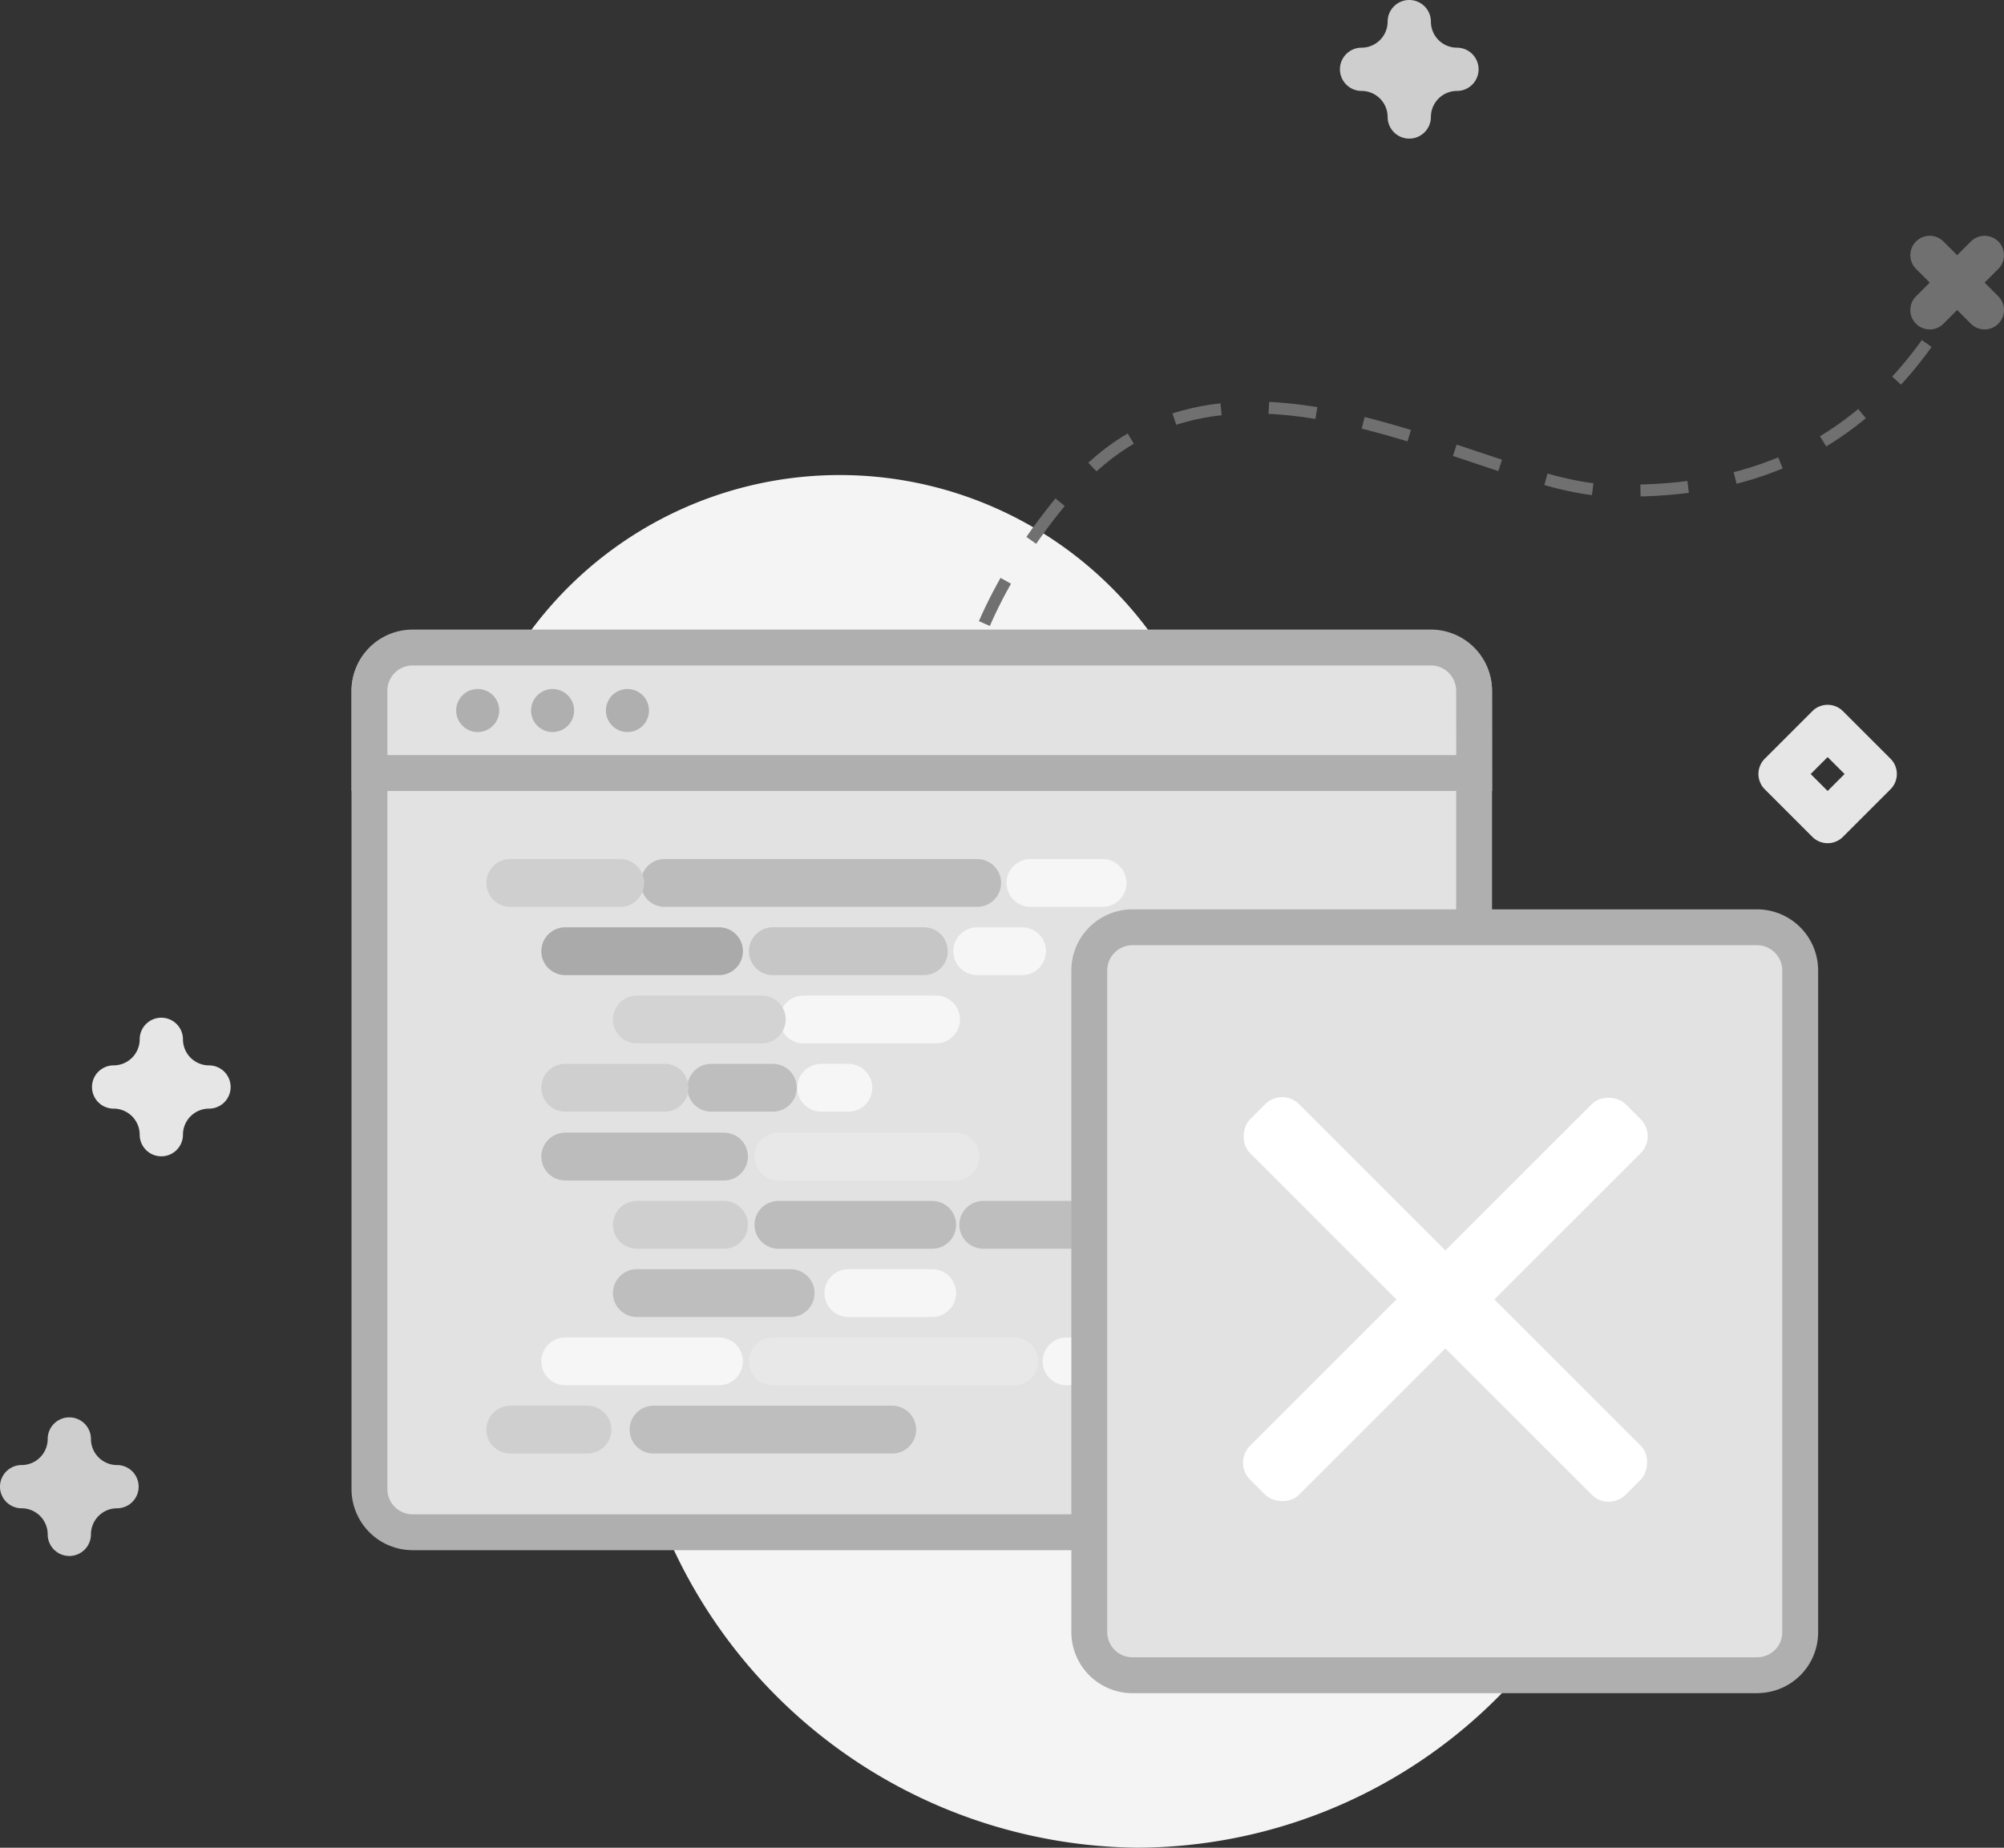 <svg xmlns="http://www.w3.org/2000/svg" width="167.579" height="154.551" viewBox="0 0 167.579 154.551">
  <rect x="0" y="0" width="167.579" height="154.551" fill="#333333" stroke="none"/>
  <g id="broken-page-illustration" transform="translate(-591 -209.501)">
    <path id="Path_36" d="M95.826,20.037a32.147,32.147,0,1,0-53.77,33.5,24.4,24.4,0,0,1,6.059,17.1q-.042,1.249-.011,2.515A43.294,43.294,0,0,0,90.823,114.8a42.711,42.711,0,0,0,17.651-81.594A24.666,24.666,0,0,1,95.826,20.037Z" transform="translate(595.179 249.25)" fill="#f4f4f4"/>
    <path id="Path_56" d="M432.755,180.351a1.8,1.8,0,0,1-1.279-.53l-3.977-3.977a1.809,1.809,0,0,1,0-2.559l3.977-3.977a1.809,1.809,0,0,1,2.559,0l3.977,3.977a1.809,1.809,0,0,1,0,2.559l-3.977,3.977a1.8,1.8,0,0,1-1.279.53Zm-1.418-5.784,1.418,1.418,1.418-1.418-1.418-1.418Z" transform="translate(311.076 99.677)" fill="#e6e6e6"/>
    <path id="Path_57" d="M347.083,72.674a1.809,1.809,0,0,1-1.809-1.809,2.182,2.182,0,0,0-2.179-2.179,1.809,1.809,0,0,1,0-3.618,2.182,2.182,0,0,0,2.179-2.179,1.809,1.809,0,1,1,3.618,0,2.181,2.181,0,0,0,2.179,2.179,1.809,1.809,0,0,1,0,3.618,2.182,2.182,0,0,0-2.179,2.179A1.809,1.809,0,0,1,347.083,72.674Z" transform="translate(361.763 148.421)" fill="#cecece"/>
    <path id="Path_8" data-name="Path 8" d="M637.508,331.457s-4.2-11.311,8.964-26.731,34.328-.338,44.964,0,21.891-2.532,29.6-17" transform="translate(34 -54.209)" fill="none" stroke="#707070" stroke-width="1" stroke-dasharray="4"/>
    <path id="Path_9" data-name="Path 9" d="M146.554,70.176a1.617,1.617,0,0,1-1.147-.475l-4.587-4.587a1.622,1.622,0,1,1,2.294-2.294l4.587,4.587a1.622,1.622,0,0,1-1.147,2.769Z" transform="translate(610.403 166.879)" fill="#707070"/>
    <path id="Path_10" data-name="Path 10" d="M141.966,70.176a1.617,1.617,0,0,0,1.147-.475l4.587-4.587a1.622,1.622,0,1,0-2.294-2.294l-4.587,4.587a1.622,1.622,0,0,0,1.147,2.769Z" transform="translate(610.403 166.879)" fill="#707070"/>
    <path id="Path_58" d="M53.06,332.889a1.809,1.809,0,0,1-1.809-1.809,2.182,2.182,0,0,0-2.179-2.179,1.809,1.809,0,1,1,0-3.618,2.182,2.182,0,0,0,2.179-2.179,1.809,1.809,0,0,1,3.618,0,2.182,2.182,0,0,0,2.179,2.179,1.809,1.809,0,1,1,0,3.618,2.181,2.181,0,0,0-2.179,2.179,1.809,1.809,0,0,1-1.809,1.809Z" transform="translate(551.43 -26.669)" fill="#e6e6e6"/>
    <path id="Path_59" d="M45.617,386.6a1.809,1.809,0,0,1-1.809-1.809,2.182,2.182,0,0,0-2.179-2.179,1.809,1.809,0,1,1,0-3.618,2.182,2.182,0,0,0,2.179-2.179,1.809,1.809,0,0,1,3.618,0,2.182,2.182,0,0,0,2.179,2.179,1.809,1.809,0,0,1,0,3.618,2.181,2.181,0,0,0-2.179,2.179,1.809,1.809,0,0,1-1.809,1.809Z" transform="translate(551.18 -46.95)" fill="#cecece"/>
    <g id="_404-illustration" data-name="404-illustration" transform="translate(82.269 67.178)">
      <path id="Path_96" d="M67.7,417.655a.57.57,0,0,1-.4-.166l-1.246-1.246a.569.569,0,0,1,0-.8l1.246-1.246a.569.569,0,0,1,.8,0l1.246,1.246a.569.569,0,0,1,0,.8L68.1,417.494A.57.57,0,0,1,67.7,417.655Zm-.443-1.817.443.443.443-.443L67.7,415.4Z" transform="translate(475.116 -217.542)" fill="rgba(96,210,250,0.7)"/>
      <g id="Group_4" data-name="Group 4" transform="translate(535.572 196.484)">
        <g id="Group_4-2" data-name="Group 4" transform="translate(0 0)">
          <g id="Group_4-3" data-name="Group 4" transform="translate(4.053 0)">
            <path id="XMLID_15_" d="M481.677,419.658H396.5a3.614,3.614,0,0,1-3.6-3.6V349.3a3.614,3.614,0,0,1,3.6-3.6h85.173a3.614,3.614,0,0,1,3.6,3.6v66.8a3.576,3.576,0,0,1-3.6,3.558Z" transform="translate(-392.9 -345.655)" fill="#e2e2e2" stroke="#afafaf" stroke-width="3"/>
            <path id="XMLID_23_" d="M485.281,356.1H392.9V349.2a3.614,3.614,0,0,1,3.6-3.6h85.173a3.614,3.614,0,0,1,3.6,3.6Z" transform="translate(-392.9 -345.6)" fill="#e2e2e2" stroke="#afafaf" stroke-width="3"/>
            <circle id="XMLID_24_" cx="1.801" cy="1.801" r="1.801" transform="translate(7.252 3.469)" fill="#afafaf"/>
            <circle id="XMLID_28_" cx="1.801" cy="1.801" r="1.801" transform="translate(13.513 3.469)" fill="#afafaf"/>
            <circle id="XMLID_38_" cx="1.801" cy="1.801" r="1.801" transform="translate(19.774 3.469)" fill="#afafaf"/>
            <g id="XMLID_61_" transform="translate(11.777 19.693)" opacity="0.68">
              <line id="XMLID_54_" x2="6.035" transform="translate(43.498)" fill="none" stroke="#fff" stroke-linecap="round" stroke-linejoin="round" stroke-miterlimit="10" stroke-width="4"/>
              <line id="XMLID_66_" x2="26.136" transform="translate(12.906)" fill="none" stroke="#aaa" stroke-linecap="round" stroke-linejoin="round" stroke-miterlimit="10" stroke-width="4"/>
              <line id="XMLID_29_" x2="9.192" fill="none" stroke="#c6c6c6" stroke-linecap="round" stroke-linejoin="round" stroke-miterlimit="10" stroke-width="4"/>
            </g>
            <g id="XMLID_42_" transform="translate(11.777 65.418)" opacity="0.68">
              <line id="XMLID_62_" x2="19.961" transform="translate(11.977)" fill="none" stroke="#adadad" stroke-linecap="round" stroke-linejoin="round" stroke-miterlimit="10" stroke-width="4"/>
              <line id="XMLID_30_" x2="6.453" fill="none" stroke="#c6c6c6" stroke-linecap="round" stroke-linejoin="round" stroke-miterlimit="10" stroke-width="4"/>
            </g>
            <g id="XMLID_27_" transform="translate(16.372 25.402)" opacity="0.68">
              <line id="XMLID_60_" x2="3.76" transform="translate(34.445)" fill="none" stroke="#fff" stroke-linecap="round" stroke-linejoin="round" stroke-miterlimit="10" stroke-width="4"/>
              <line id="XMLID_45_" x2="12.627" transform="translate(17.362)" fill="none" stroke="#b8b8b8" stroke-linecap="round" stroke-linejoin="round" stroke-miterlimit="10" stroke-width="4"/>
              <line id="XMLID_47_" x2="12.859" fill="none" stroke="#8f8f8f" stroke-linecap="round" stroke-linejoin="round" stroke-miterlimit="10" stroke-width="4"/>
            </g>
            <g id="XMLID_49_" transform="translate(22.361 31.112)" opacity="0.68">
              <line id="XMLID_59_" x2="11.095" transform="translate(13.927)" fill="none" stroke="#fff" stroke-linecap="round" stroke-linejoin="round" stroke-miterlimit="10" stroke-width="4"/>
              <line id="XMLID_50_" x2="10.446" fill="none" stroke="#ccc" stroke-linecap="round" stroke-linejoin="round" stroke-miterlimit="10" stroke-width="4"/>
            </g>
            <g id="XMLID_65_" transform="translate(16.372 36.822)" opacity="0.68">
              <line id="XMLID_58_" x2="2.275" transform="translate(21.401)" fill="none" stroke="#fff" stroke-linecap="round" stroke-linejoin="round" stroke-miterlimit="10" stroke-width="4"/>
              <line id="XMLID_70_" x2="5.153" transform="translate(12.21)" fill="none" stroke="#adadad" stroke-linecap="round" stroke-linejoin="round" stroke-miterlimit="10" stroke-width="4"/>
              <line id="XMLID_67_" x2="8.309" fill="none" stroke="#c6c6c6" stroke-linecap="round" stroke-linejoin="round" stroke-miterlimit="10" stroke-width="4"/>
            </g>
            <g id="XMLID_73_" transform="translate(16.372 42.579)" opacity="0.68">
              <line id="XMLID_77_" x2="14.808" transform="translate(17.826)" fill="none" stroke="#ebebeb" stroke-linecap="round" stroke-linejoin="round" stroke-miterlimit="10" stroke-width="4"/>
              <line id="XMLID_74_" x2="13.277" fill="none" stroke="#aaa" stroke-linecap="round" stroke-linejoin="round" stroke-miterlimit="10" stroke-width="4"/>
            </g>
            <g id="XMLID_80_" transform="translate(22.361 48.288)" opacity="0.68">
              <line id="XMLID_64_" x2="8.031" transform="translate(28.968)" fill="none" stroke="#adadad" stroke-linecap="round" stroke-linejoin="round" stroke-miterlimit="10" stroke-width="4"/>
              <line id="XMLID_84_" x2="12.859" transform="translate(11.837)" fill="none" stroke="#aaa" stroke-linecap="round" stroke-linejoin="round" stroke-miterlimit="10" stroke-width="4"/>
              <line id="XMLID_81_" x2="7.288" fill="none" stroke="#c6c6c6" stroke-linecap="round" stroke-linejoin="round" stroke-miterlimit="10" stroke-width="4"/>
            </g>
            <g id="XMLID_87_" transform="translate(22.361 53.999)" opacity="0.68">
              <line id="XMLID_95_" x2="7.01" transform="translate(17.687)" fill="none" stroke="#fff" stroke-linecap="round" stroke-linejoin="round" stroke-miterlimit="10" stroke-width="4"/>
              <line id="XMLID_90_" x2="12.859" fill="none" stroke="#adadad" stroke-linecap="round" stroke-linejoin="round" stroke-miterlimit="10" stroke-width="4"/>
            </g>
            <g id="XMLID_98_" transform="translate(16.372 59.708)" opacity="0.68">
              <line id="XMLID_71_" x2="8.031" transform="translate(41.92)" fill="none" stroke="#fff" stroke-linecap="round" stroke-linejoin="round" stroke-miterlimit="10" stroke-width="4"/>
              <path id="XMLID_102_" d="M0,0H20.194" transform="translate(17.362)" fill="none" stroke="#ebebeb" stroke-linecap="round" stroke-width="4"/>
              <line id="XMLID_99_" x2="12.859" fill="none" stroke="#fff" stroke-linecap="round" stroke-linejoin="round" stroke-miterlimit="10" stroke-width="4"/>
            </g>
          </g>
        </g>
        <g id="XMLID_72_" transform="translate(60.644 23.4)">
          <path id="XMLID_16_" d="M628.552,461.963H576.3a3.614,3.614,0,0,1-3.6-3.6V403a3.614,3.614,0,0,1,3.6-3.6h52.248a3.614,3.614,0,0,1,3.6,3.6v55.356a3.585,3.585,0,0,1-3.6,3.6Z" transform="translate(-569.096 -399.399)" fill="#e2e2e2"/>
          <path id="XMLID_14_" d="M628.552,461.963H576.3a3.614,3.614,0,0,1-3.6-3.6V403a3.614,3.614,0,0,1,3.6-3.6h52.248a3.614,3.614,0,0,1,3.6,3.6v55.356a3.585,3.585,0,0,1-3.6,3.6Z" transform="translate(-569.096 -399.399)" fill="none" stroke="#afafaf" stroke-linecap="round" stroke-linejoin="round" stroke-miterlimit="10" stroke-width="3"/>
          <g id="Group_1283" data-name="Group 1283" transform="translate(-0.678 -0.995)">
            <rect id="Rectangle_1" data-name="Rectangle 1" width="44.411" height="5.793" rx="2" transform="translate(20.407 14.375) rotate(45)" fill="#fff"/>
            <rect id="Rectangle_2" data-name="Rectangle 2" width="44.411" height="5.793" rx="2" transform="translate(51.81 18.471) rotate(135)" fill="#fff"/>
          </g>
        </g>
      </g>
    </g>
  </g>
</svg>
